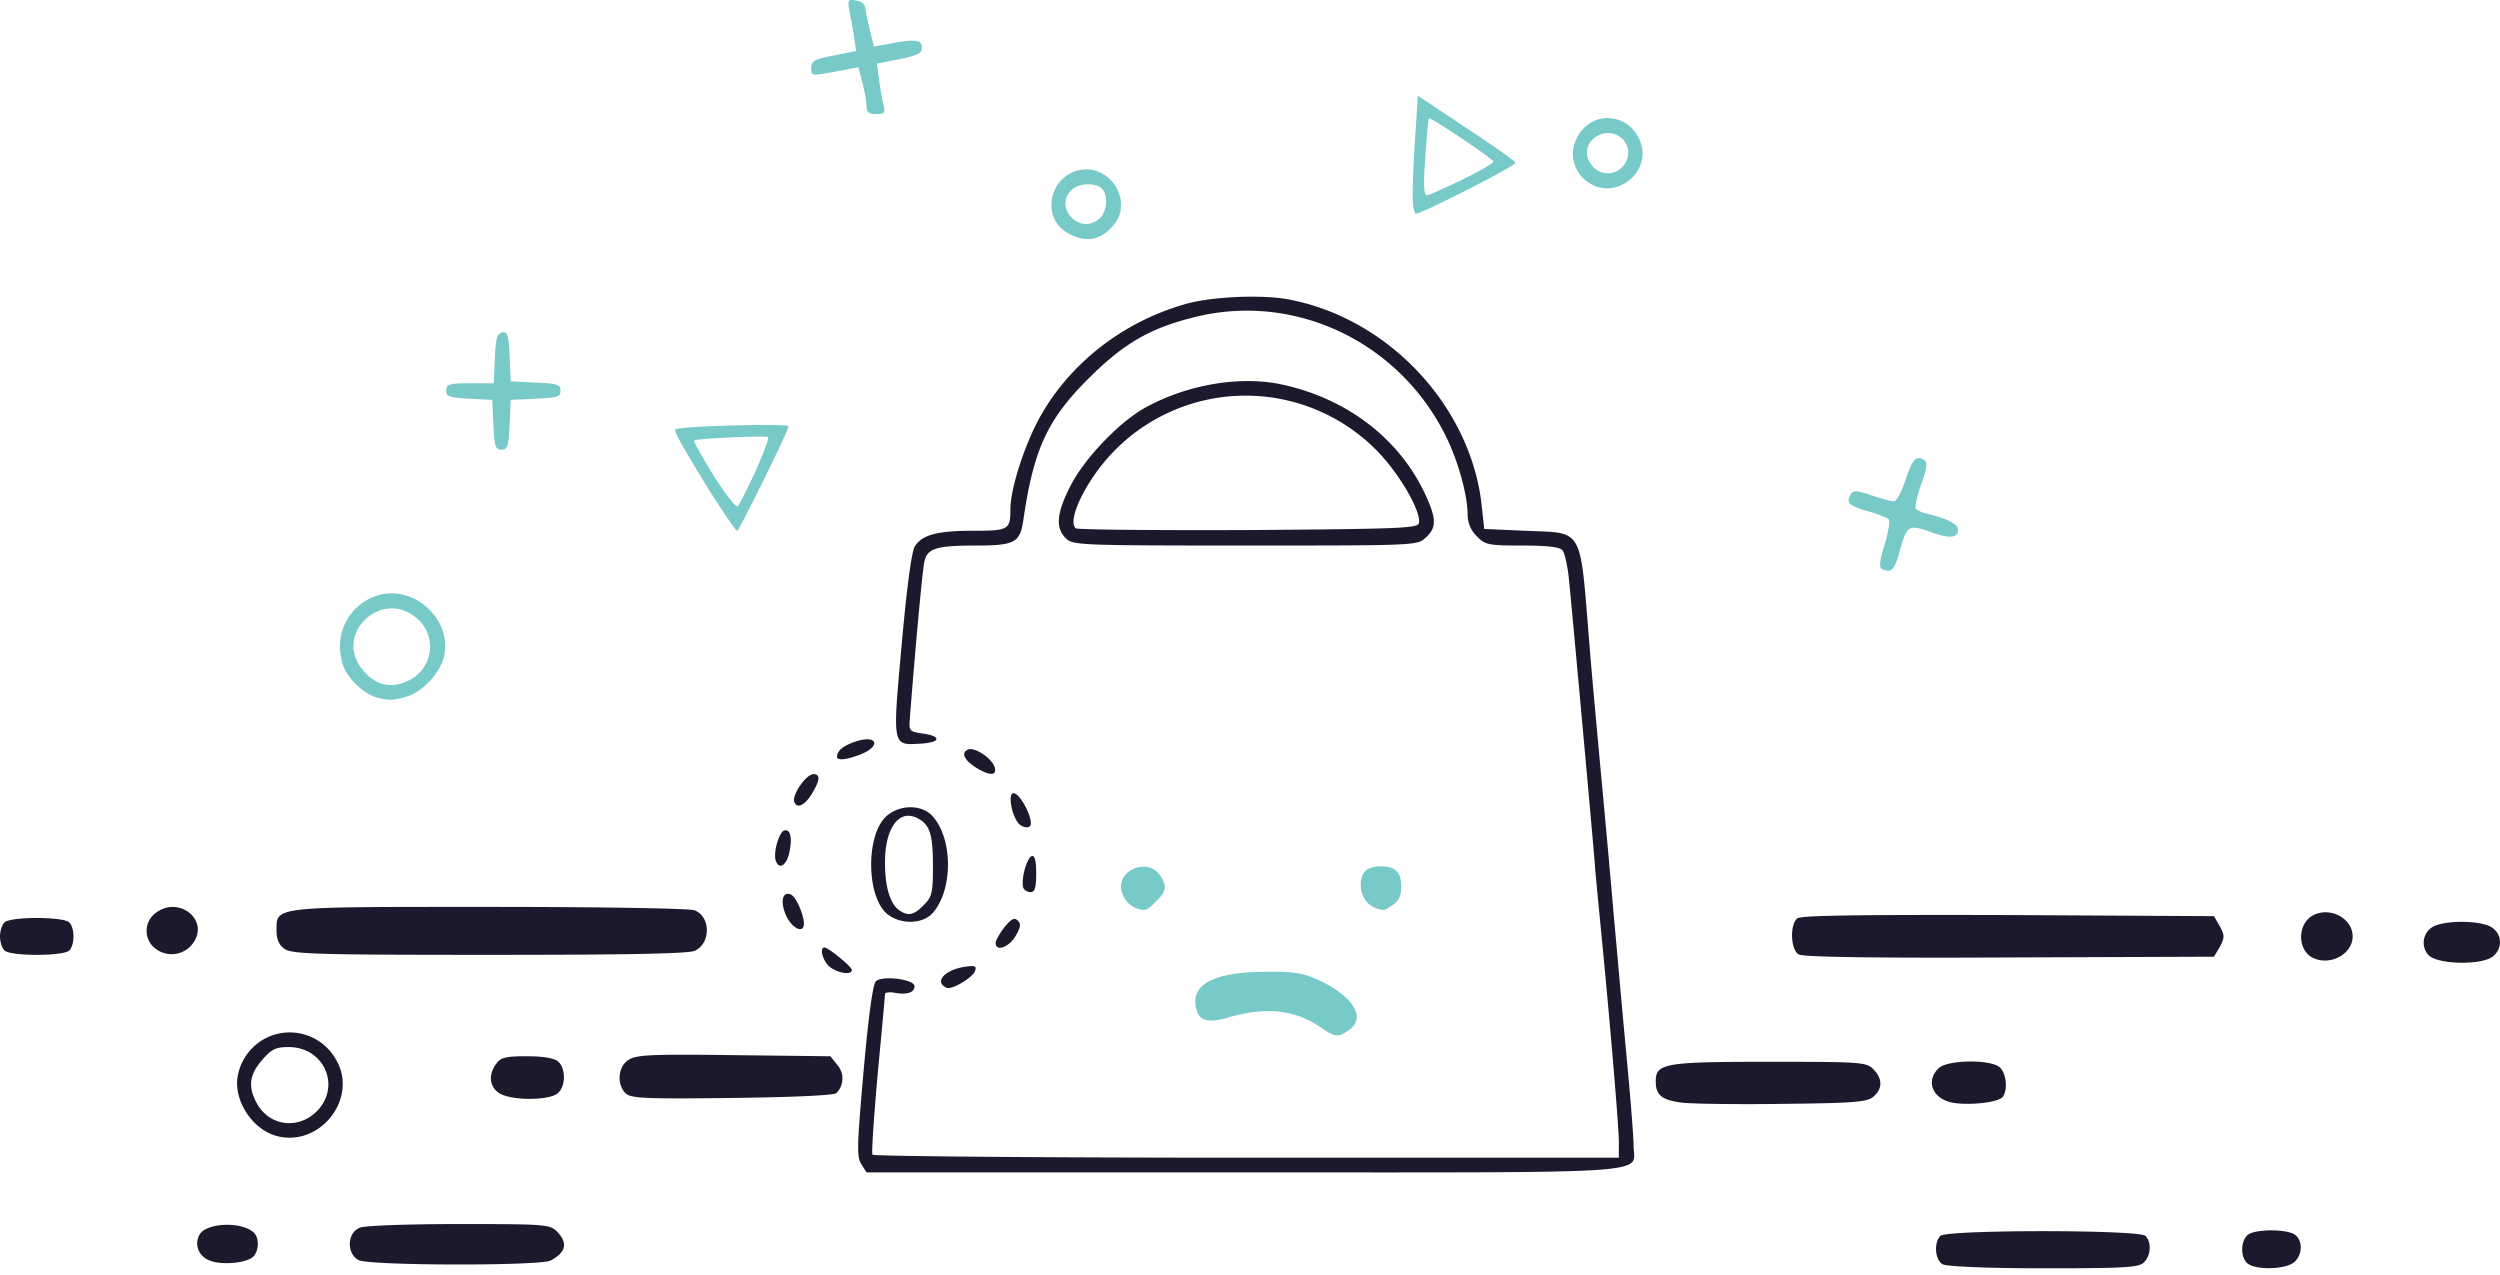<svg viewBox="0 0 500 255" xmlns="http://www.w3.org/2000/svg"><g fill="#1a1a2c"><path d="M388.52 252.85c-1.55-.89-1.77-4.35-.44-5.68 1.25-1.25 39.75-1.25 41 0 1.26 1.25 1.11 3.98-.3 5.3-.95 1.04-3.83 1.19-20.05 1.19-11.5 0-19.47-.37-20.21-.81zM449.73 252.85c-1.62-.96-1.77-4.57-.14-5.9 1.47-1.18 8.04-1.18 9.51.07 1.47 1.25 1.4 3.91-.22 5.38-1.55 1.4-7.08 1.7-9.15.45zM41.96 252.11c-2.2-.81-3.17-3.17-2.06-5.16 1.25-2.36 8.19-2.73 10.77-.52 1.25 1.03 1.18 3.91-.15 5.02-1.48 1.18-6.2 1.62-8.56.66zM71.76 252.04c-2.5-1.26-2.36-5.53.22-6.5 1.03-.44 9.96-.73 19.91-.73 17.04 0 18.07.07 19.47 1.47 2.29 2.29 1.85 4.2-1.25 5.83-2.14 1.1-36.06 1.03-38.35-.07zM172.28 232.86c-.96-1.47-.88-3.69.44-18.66.96-10.84 1.85-17.33 2.44-17.92 1.18-1.25 7.74-.44 7.74.96 0 1.25-1.47 1.77-3.9 1.33-1.11-.22-2-.08-2 .22 0 .37-.66 7.6-1.47 16.08-.74 8.55-1.26 15.78-1.03 16.07.22.3 33.85.6 74.85.6h74.42v-3.18c0-2.95-1.77-24.11-3.7-43.66-.43-4.42-.95-9.73-1.1-11.8-.14-1.99-.51-5.82-.73-8.48-.67-7.6-3.99-44.18-4.5-49.04-.3-2.44-.81-4.87-1.26-5.31-.44-.67-3.02-.96-8.04-.96-6.78 0-7.44-.15-9.07-1.85a5.94 5.94 0 01-1.84-4.2c0-4.28-2.14-11.73-4.87-16.82-9.51-18.14-29.8-27.58-49.26-22.93-9.22 2.21-14.46 5.23-21.54 12.24-8.4 8.33-11.14 14.3-13.2 28.54-.66 4.5-1.77 5.02-9.66 5.02-7.67 0-9.52.59-10.1 3.1-.38 1.32-2 19.17-2.96 31.93-.14 2.06.08 2.21 2.66 2.58 3.76.52 3.54 1.77-.37 2-5.83.36-5.75.8-3.9-19.7 1.02-11.43 1.98-18.73 2.65-19.77 1.47-2.28 4.42-3.1 11.72-3.1 7 0 7.38-.21 7.38-4.27 0-3.83 2.43-11.73 5.38-17.48 5.83-11.14 16.6-19.84 29.43-23.53 5.09-1.54 15.2-1.99 20.57-1.03 20 3.61 36.66 21.24 38.87 41.16l.52 4.79 8.33.37c11.65.51 10.77-1.03 12.69 22.5.37 4.86 1.4 16 2.2 24.7.82 8.7 2 21.68 2.6 28.76.65 7.08 1.76 19.84 2.57 28.4.81 8.48 1.48 16.88 1.48 18.58 0 5.83 6.7 5.38-77.81 5.38h-75.6l-1.03-1.62zM55.02 227.1c-4.8-1.47-8.4-7.3-7.45-12.01a10.57 10.57 0 0119.54-3.32c4.8 7.82-3.24 18-12.1 15.34zm8.63-5.15c4.5-5.02 1.03-12.47-5.83-12.54-2.65 0-3.47.37-5.38 2.58-2.51 2.88-2.88 5.24-1.18 8.48 2.5 4.87 8.63 5.6 12.39 1.48zM336.45 220.54c-4.05-.51-5.3-1.47-5.3-4.27 0-3.62 1.76-3.91 22.63-3.91 18.44 0 19.47.07 20.88 1.47 1.84 1.85 1.91 3.84.07 5.46-1.18 1.1-3.54 1.33-17.85 1.48-9.07.14-18.29 0-20.43-.23zM390.22 220.47c-3.84-.88-5.1-4.42-2.44-6.86 1.85-1.7 10.62-1.77 12.25-.07 1.4 1.4 1.54 5.01.29 6.05-1.4 1.03-7.23 1.54-10.1.88zM99.71 218.55c-1.84-1.32-2.06-3.68-.44-5.82.88-1.26 1.99-1.48 6.12-1.48 3.17 0 5.46.37 6.2 1.03 1.54 1.26 1.62 4.8.07 6.27-1.55 1.63-9.66 1.63-11.95 0zM125.08 218.63c-1.77-1.85-1.47-5.31.6-6.64 1.54-1.03 4.5-1.18 21.08-.96l19.33.22 1.4 1.77a4.1 4.1 0 01-.22 5.6c-.37.45-8.63.82-20.8.97-17.78.22-20.36.07-21.39-.96z"/></g><g fill="#78cac8"><path d="M263.95 205.35c-5.16-3.46-10.84-4.05-18.58-1.77-4.13 1.18-5.9.44-6.27-2.58-.52-4.35 4.06-6.56 13.87-6.64 5.82-.07 7.6.22 10.69 1.63 7 3.24 9.66 7.6 6.12 10.03-2.21 1.54-2.73 1.47-5.82-.67zM227.15 181.6a4.86 4.86 0 01-2.95-4.27c0-3.76 5.53-5.46 7.67-2.44 1.63 2.29 1.48 3.32-.66 5.39-1.84 1.91-2.14 1.99-4.06 1.32zM275.1 181.6c-1.7-.59-2.96-2.5-2.96-4.64 0-2.5 1.25-3.69 4.06-3.69 2.95 0 4.05 1.18 4.05 4.13 0 1.7-.51 2.8-1.62 3.54-1.77 1.25-1.84 1.25-3.54.66z"/></g><g fill="#1a1a2c"><path d="M188.36 196.8c-.74-1.26 1.33-2.88 4.35-3.4 2.36-.36 2.66-.22 2.29.82-.44 1.18-3.91 3.39-5.39 3.39-.37 0-.96-.37-1.25-.81zM166.09 193.48c-1.4-.96-2.36-3.98-1.18-3.98.74 0 5.46 3.83 5.46 4.5 0 1.03-2.51.73-4.28-.52zM462.57 191.56c-3.25-1.62-3.1-7.08.3-8.63 3.46-1.55 7.66.89 7.66 4.35 0 3.54-4.5 5.98-7.96 4.28zM485.65 190.97a3.68 3.68 0 011.55-5.9c2.95-1.1 9.37-.88 11.2.44 2 1.33 2.15 4.06.3 5.68-2.06 1.92-11.28 1.77-13.05-.22zM359.76 190.9c-1.63-.89-1.85-5.98-.3-7.23.67-.59 12.4-.74 42.19-.66l41.15.22 1.18 2.06c.96 1.77.96 2.22 0 4.06l-1.18 1.99-40.86.15c-26.92.14-41.37-.08-42.18-.6zM.89 190.09c-.52-.52-.89-1.77-.89-2.8 0-1.04.37-2.3.89-2.8 1.17-1.19 11.8-1.19 12.97 0 1.11 1.1 1.11 4.49 0 5.6-1.17 1.18-11.8 1.18-12.97 0zM30.98 189.64a4.45 4.45 0 010-6.93c4.64-3.76 11.06 1.25 7.6 5.97a5.28 5.28 0 01-7.6.96zM56.94 189.8c-1.11-.75-1.63-1.85-1.63-3.62 0-4.94-1.25-4.8 42.56-4.8 22.27 0 39.97.3 41 .67 3.32 1.25 3.32 6.63.08 8.11-1.33.59-13.65.81-41.08.81-34.37 0-39.46-.15-40.93-1.18zM199.13 188.61c0-.52.8-1.92 1.77-3.17 1.4-1.7 1.99-2 2.65-1.33.67.67.6 1.33-.44 3.1-1.33 2.29-3.98 3.17-3.98 1.4zM157.31 183.3c-1.33-2.8-.88-5.09.81-4.42 1.03.36 2.66 3.98 2.66 5.9 0 1.99-2.29.96-3.47-1.48zM177.52 182.86c-4.28-3.4-4.43-16-.15-19.7 2.66-2.28 6.93-2.28 9.07 0 4.2 4.5 4.2 14.98 0 19.55-2.06 2.14-6.27 2.21-8.92.15zm7.23-1.85c1.62-1.62 1.84-2.36 1.84-7.74 0-6.34-.59-8.33-3.02-9.59-3.7-1.99-6.57 1.85-6.57 8.78 0 4.87.96 8.11 2.73 9.51 1.84 1.33 3.03 1.11 5.02-.96zM204.66 177.55c-.52-1.48.66-5.98 1.7-6.34.58-.15.88.88.88 3.46 0 2.88-.3 3.76-1.1 3.76-.67 0-1.33-.44-1.48-.88zM155.17 172.16c-.59-1.47.6-5.67 1.63-6.04 1.25-.45 1.7 1.4 1.1 4.2-.52 2.73-2.06 3.76-2.73 1.84zM204.07 165.01c-1.7-1.25-2.73-6.86-1.18-6.34 1.47.44 3.98 5.68 3.1 6.56-.37.37-1.18.3-1.92-.22zM158.86 160.36c-.52-1.32 2.36-5.53 3.83-5.53 1.4 0 1.33 1.18-.22 3.76-1.47 2.51-3.1 3.25-3.61 1.77zM195.3 153.58c-2.52-1.55-3.18-3.1-1.63-3.69 1.4-.51 5.02 2 5.31 3.76.3 1.55-1.1 1.48-3.69-.07zM167.41 151.37c0-1.26 1.26-2.22 3.62-3.03 4.28-1.47 5.38.74 1.18 2.51-2.8 1.1-4.8 1.33-4.8.52z"/></g><g fill="#78cac8"><path d="M75.6 139.57c-2.88-.74-6.2-3.91-7.08-6.79-3.03-10.03 7.67-18.07 16-12.02 3.4 2.5 5.09 6.42 4.35 10.18-.59 3.39-4.28 7.45-7.6 8.4-2.87.74-3.31.82-5.67.23zm6.26-3.54a7.46 7.46 0 001.4-12.47c-6.93-5.82-16.44 3.1-10.91 10.18 2.66 3.4 5.9 4.13 9.51 2.29zM376.43 113.83c-.67-.3-.52-1.7.51-4.94.74-2.51 1.1-4.8.81-5.02-.3-.3-2.14-1.03-4.13-1.62-3.9-1.1-4.5-1.7-3.46-3.4.51-.8 1.18-.8 4.2.23 1.92.66 3.9 1.18 4.43 1.18.51 0 1.54-1.92 2.28-4.2 1.48-4.36 2.14-5.02 3.76-4.06.67.51.6 1.55-.59 4.86-.8 2.36-1.32 4.58-1.1 4.87.22.3 1.25.81 2.36 1.03 3.76.89 6.12 2.07 6.12 3.18 0 1.62-1.7 1.84-5.1.59-4.86-1.7-5.08-1.55-6.48 3.31-1.1 4.2-1.7 4.8-3.62 3.99z"/><path d="M213.14 107.63c-2.06-2.06-1.84-4.94.89-10.32 2.72-5.46 9.66-12.76 14.9-15.71 8.33-4.65 18.95-6.5 27.36-4.72 13.05 2.8 23.52 10.77 28.76 21.98 2.28 4.94 2.28 6.63.14 8.63-1.7 1.62-1.84 1.62-36.13 1.62-33.49 0-34.52-.08-35.92-1.48zm70.65-3.02c.45-2.36-3.9-9.88-8.4-14.46a36.78 36.78 0 00-52.8.3c-5.25 5.46-9.23 13.5-7.46 15.2.22.29 15.78.43 34.44.36 30.68-.22 34-.37 34.22-1.4z" fill="#1a1a2c"/><path d="M141.75 97.9c-5.6-9.15-7-11.66-6.64-12.02.67-.67 22.86-1.26 22.64-.6-1.18 3.18-9.95 20.88-10.32 20.88-.3 0-2.8-3.76-5.68-8.26zm9.37-3.69c1.54-3.47 2.72-6.56 2.5-6.79-.37-.36-14.3.3-14.82.67-.15.15 1.62 3.24 3.9 7 2.37 3.7 4.5 6.5 4.88 6.13.3-.3 1.91-3.47 3.54-7.01zM98.68 85l-.22-5.02-4.57-.23c-4.06-.22-4.65-.44-4.65-1.62 0-1.33.52-1.47 4.8-1.47h4.71l.22-4.94c.15-3.99.45-5.02 1.48-5.24 1.03-.22 1.33.52 1.47 4.8l.22 5 5.02.23c4.28.22 4.94.37 4.94 1.62 0 1.26-.66 1.4-4.94 1.62l-5.02.23-.22 5.01c-.22 4.28-.36 4.94-1.62 4.94-1.25 0-1.4-.66-1.62-4.94zM213.36 46.5c-5.75-3.55-2.88-12.62 3.98-12.62 3.62 0 6.86 3.32 6.86 7 0 2-.59 3.25-2.14 4.88-2.58 2.5-5.3 2.72-8.7.73zm6.56-2.81c1.48-1.33 1.78-4.65.45-5.97-1.26-1.26-4.72-1.11-6.05.3-3.69 3.6 1.77 9.14 5.6 5.67zM282.54 37.79c.07-2.8.3-8.11.59-11.8l.44-6.86 9.74 6.5c5.38 3.53 9.8 6.63 9.8 6.92 0 .67-18.73 10.18-19.9 10.18-.45 0-.74-2.06-.67-4.94zm9.88-1.84c3.47-1.7 6.27-3.32 6.27-3.62 0-.51-12.61-9-12.9-8.63-.15.15-.45 3.62-.74 7.82-.37 5.31-.3 7.52.3 7.52.44 0 3.6-1.4 7.07-3.1zM317.35 36.24a6.79 6.79 0 01-2.06-8.48c2.58-5.53 9.88-5.53 12.53 0 3.1 6.42-4.86 12.83-10.47 8.48zm7.6-3.47c2.36-3.6-1.63-7.67-5.46-5.6-2.14 1.18-2.73 3.54-1.33 5.6a4 4 0 006.79 0zM173.31 21.27c0-.81-.36-2.88-.8-4.65l-.82-3.17-4.72.89c-4.64.88-4.72.88-4.72-.74 0-1.4.6-1.77 4.5-2.5l4.5-.9-.44-2.72a93.33 93.33 0 00-.89-5.16c-.44-2.29-.37-2.51 1.26-2.22 1.25.15 1.84.74 1.99 2.07.15 1.03.59 3.02.96 4.5l.66 2.65 3.17-.59c5.09-.96 6.42-.8 6.42.74 0 1.18-.81 1.62-4.5 2.36l-4.5.88.44 3.25c.22 1.7.6 3.98.89 5.02.37 1.62.22 1.84-1.48 1.84-1.47 0-1.91-.37-1.91-1.55z"/></g></svg>